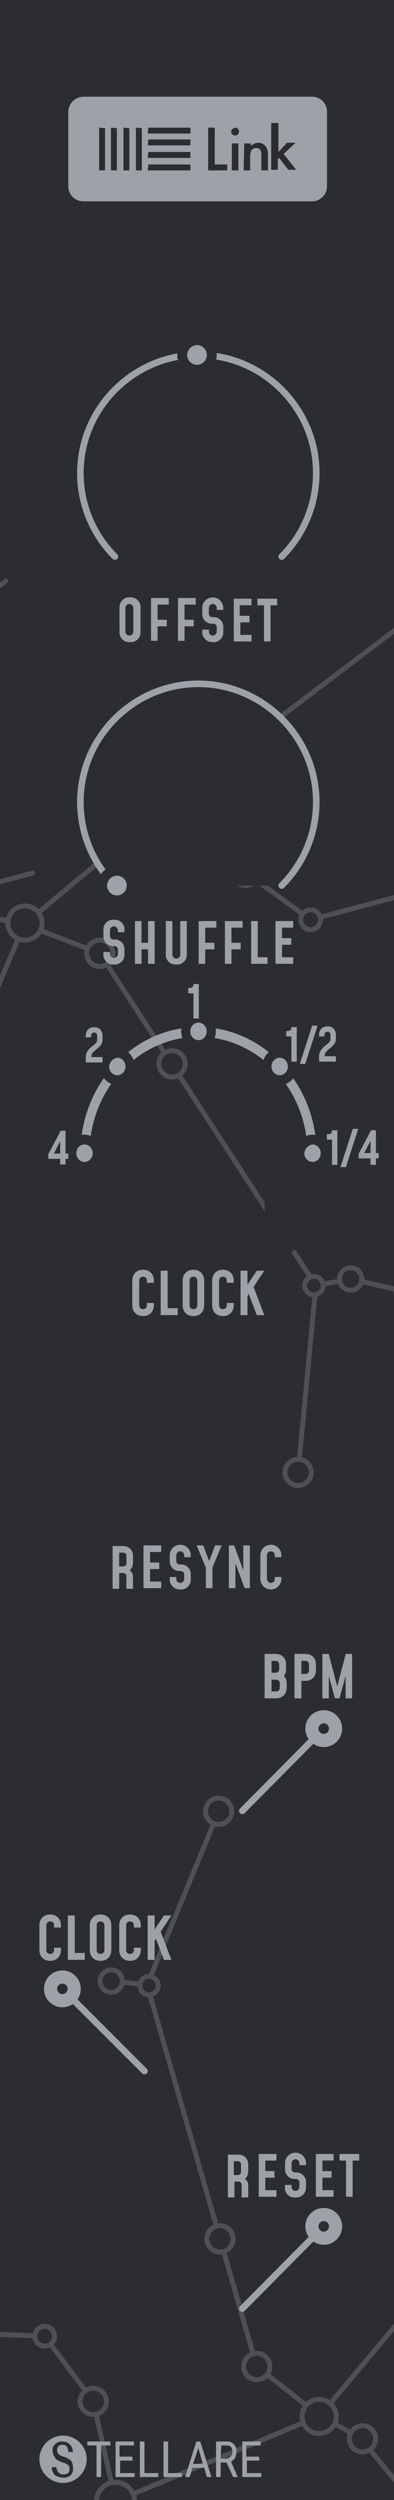 <?xml version="1.0" encoding="UTF-8" standalone="no"?>
<!DOCTYPE svg PUBLIC "-//W3C//DTD SVG 1.1//EN" "http://www.w3.org/Graphics/SVG/1.1/DTD/svg11.dtd">
<svg width="60px" height="380px" version="1.1" xmlns="http://www.w3.org/2000/svg" xmlns:xlink="http://www.w3.org/1999/xlink" xml:space="preserve" xmlns:serif="http://www.serif.com/" style="fill-rule:evenodd;clip-rule:evenodd;stroke-linecap:round;stroke-miterlimit:10;">
    <rect id="path33453" x="0" y="0" width="60" height="380" style="fill:rgb(44,45,48);"/>
    <g id="FUN">
        <g>
            <g>
                <path d="M45.4,223.8l2.7,-28.4" style="fill:none;stroke:rgb(79,80,86);stroke-width:0.75px;"/>
                <path d="M63,196.6l-9.6,-2.2" style="fill:none;stroke:rgb(79,80,86);stroke-width:0.75px;"/>
                <path d="M48.1,195.4l5.3,-1" style="fill:none;stroke:rgb(79,80,86);stroke-width:0.75px;"/>
                <path d="M15.2,144.9l32.9,50.5" style="fill:none;stroke:rgb(79,80,86);stroke-width:0.75px;"/>
                <path d="M3.7,140.5l11.5,4.4" style="fill:none;stroke:rgb(79,80,86);stroke-width:0.75px;"/>
                <path d="M-7.8,167.7l11.5,-27.2" style="fill:none;stroke:rgb(79,80,86);stroke-width:0.75px;"/>
                <path d="M29.6,118.9l-25.9,21.6" style="fill:none;stroke:rgb(79,80,86);stroke-width:0.75px;"/>
                <path d="M37.4,132.6l-7.8,-13.7" style="fill:none;stroke:rgb(79,80,86);stroke-width:0.75px;"/>
                <path d="M47.3,139.8l-9.9,-7.2" style="fill:none;stroke:rgb(79,80,86);stroke-width:0.75px;"/>
                <path d="M74.1,132.7l-26.8,7.1" style="fill:none;stroke:rgb(79,80,86);stroke-width:0.75px;"/>
                <path d="M70,88.3l-40.4,30.6" style="fill:none;stroke:rgb(79,80,86);stroke-width:0.75px;"/>
                <path d="M-3.1,139.1l6.8,1.4" style="fill:none;stroke:rgb(79,80,86);stroke-width:0.75px;"/>
            </g>
            <g>
                <circle cx="47.3" cy="139.8" r="1.5" style="fill:rgb(44,45,48);stroke:rgb(79,80,86);stroke-width:0.75px;"/>
                <circle cx="37.4" cy="132.6" r="2" style="fill:rgb(44,45,48);stroke:rgb(79,80,86);stroke-width:0.75px;"/>
                <circle cx="29.6" cy="118.9" r="2.9" style="fill:rgb(44,45,48);stroke:rgb(79,80,86);stroke-width:0.75px;"/>
                <circle cx="15.2" cy="144.9" r="2" style="fill:rgb(44,45,48);stroke:rgb(79,80,86);stroke-width:0.75px;"/>
                <circle cx="3.8" cy="140.3" r="2.6" style="fill:rgb(44,45,48);stroke:rgb(79,80,86);stroke-width:0.75px;"/>
                <circle cx="26.2" cy="161.7" r="2" style="fill:rgb(44,45,48);stroke:rgb(79,80,86);stroke-width:0.75px;"/>
                <circle cx="47.8" cy="195.4" r="1.4" style="fill:rgb(44,45,48);stroke:rgb(79,80,86);stroke-width:0.75px;"/>
                <circle cx="53.4" cy="194.4" r="1.7" style="fill:rgb(44,45,48);stroke:rgb(79,80,86);stroke-width:0.75px;"/>
                <circle cx="62.3" cy="196.6" r="2" style="fill:rgb(44,45,48);stroke:rgb(79,80,86);stroke-width:0.75px;"/>
                <circle cx="45.4" cy="223.8" r="2" style="fill:rgb(44,45,48);stroke:rgb(79,80,86);stroke-width:0.75px;"/>
            </g>
        </g>
        <g>
            <g>
                <path d="M33.3,275.3l-10.9,26.4" style="fill:none;stroke:rgb(79,80,86);stroke-width:0.75px;"/>
                <path d="M22.4,301.7l-5.4,-0.6" style="fill:none;stroke:rgb(79,80,86);stroke-width:0.75px;"/>
                <path d="M39.1,359.7l-16.7,-58" style="fill:none;stroke:rgb(79,80,86);stroke-width:0.75px;"/>
                <path d="M48.7,367.2l-9.6,-7.5" style="fill:none;stroke:rgb(79,80,86);stroke-width:0.75px;"/>
                <path d="M67.7,344.6l-19,22.6" style="fill:none;stroke:rgb(79,80,86);stroke-width:0.75px;"/>
                <path d="M17.6,380.2l31.1,-13" style="fill:none;stroke:rgb(79,80,86);stroke-width:0.75px;"/>
                <path d="M14.2,365l3.4,15.2" style="fill:none;stroke:rgb(79,80,86);stroke-width:0.75px;"/>
                <path d="M6.8,355.1l7.4,9.9" style="fill:none;stroke:rgb(79,80,86);stroke-width:0.75px;"/>
                <path d="M-20.8,354l27.6,1.1" style="fill:none;stroke:rgb(79,80,86);stroke-width:0.75px;"/>
                <path d="M-29.9,397.7l47.5,-17.5" style="fill:none;stroke:rgb(79,80,86);stroke-width:0.75px;"/>
                <path d="M54.8,370.5l-6.1,-3.3" style="fill:none;stroke:rgb(79,80,86);stroke-width:0.75px;"/>
                <path d="M68.1,386.6l-13.3,-16.1" style="fill:none;stroke:rgb(79,80,86);stroke-width:0.75px;"/>
            </g>
            <g>
                <circle cx="6.8" cy="355.1" r="1.5" style="fill:rgb(44,45,48);stroke:rgb(79,80,86);stroke-width:0.75px;"/>
                <circle cx="14.2" cy="365" r="2" style="fill:rgb(44,45,48);stroke:rgb(79,80,86);stroke-width:0.75px;"/>
                <circle cx="17.6" cy="380.2" r="2.9" style="fill:rgb(44,45,48);stroke:rgb(79,80,86);stroke-width:0.75px;"/>
                <circle cx="39.1" cy="359.7" r="2" style="fill:rgb(44,45,48);stroke:rgb(79,80,86);stroke-width:0.75px;"/>
                <circle cx="48.6" cy="367.3" r="2.6" style="fill:rgb(44,45,48);stroke:rgb(79,80,86);stroke-width:0.75px;"/>
                <circle cx="55.2" cy="370.7" r="2" style="fill:rgb(44,45,48);stroke:rgb(79,80,86);stroke-width:0.75px;"/>
                <circle cx="33.5" cy="340.3" r="2" style="fill:rgb(44,45,48);stroke:rgb(79,80,86);stroke-width:0.75px;"/>
                <circle cx="22.7" cy="301.8" r="1.4" style="fill:rgb(44,45,48);stroke:rgb(79,80,86);stroke-width:0.75px;"/>
                <g transform="matrix(1,-0.01,0.01,1,-3.07,0.189)">
                    <circle cx="16.999" cy="301.101" r="1.7" style="fill:rgb(44,45,48);stroke:rgb(79,80,86);stroke-width:0.75px;"/>
                </g>
                <circle cx="33.3" cy="275.3" r="2" style="fill:rgb(44,45,48);stroke:rgb(79,80,86);stroke-width:0.75px;"/>
            </g>
        </g>
    </g>
    <g id="PRINT">
        <g>
            <path d="M36.9,350.9l12.3,-12.4" style="fill:none;stroke:rgb(158,161,168);stroke-width:1px;"/>
            <g>
                <circle cx="49.3" cy="338.4" r="2.3" style="fill:rgb(158,161,168);stroke:rgb(158,161,168);stroke-width:1px;"/>
                <circle cx="49.3" cy="338.4" r="0.8" style="fill:rgb(44,45,48);"/>
            </g>
        </g>
        <g transform="matrix(1,0,0,1,0,-75.654)">
            <path d="M36.9,350.9l12.3,-12.4" style="fill:none;stroke:rgb(158,161,168);stroke-width:1px;"/>
            <g>
                <circle cx="49.3" cy="338.4" r="2.3" style="fill:rgb(158,161,168);stroke:rgb(158,161,168);stroke-width:1px;"/>
                <circle cx="49.3" cy="338.4" r="0.8" style="fill:rgb(44,45,48);"/>
            </g>
        </g>
        <g>
            <path d="M22,314.8l-12.4,-12.4" style="fill:none;stroke:rgb(158,161,168);stroke-width:1px;"/>
            <g>
                <circle cx="9.5" cy="302.3" r="2.3" style="fill:rgb(158,161,168);stroke:rgb(158,161,168);stroke-width:1px;"/>
                <circle cx="9.5" cy="302.3" r="0.8" style="fill:rgb(44,45,48);"/>
            </g>
        </g>
        <g>
            <path d="M9.6,370.2c-1.975,0 -3.6,1.625 -3.6,3.6c0,1.975 1.625,3.6 3.6,3.6c1.975,0 3.6,-1.625 3.6,-3.6l0,-0.015c0,-1.967 -1.618,-3.585 -3.585,-3.585l-0.015,0Zm1.2,6c-0.328,0.293 -0.762,0.438 -1.2,0.4c-0.309,-0.019 -0.612,-0.086 -0.9,-0.2c-0.287,-0.087 -0.513,-0.313 -0.6,-0.6c-0.17,-0.23 -0.242,-0.517 -0.2,-0.8l0.7,0c-0.008,0.295 0.1,0.583 0.3,0.8c0.207,0.216 0.502,0.327 0.8,0.3c0.247,-0.006 0.488,-0.075 0.7,-0.2c0.111,-0.182 0.179,-0.388 0.2,-0.6c0.013,-0.218 -0.058,-0.433 -0.2,-0.6c-0.231,-0.195 -0.506,-0.332 -0.8,-0.4c-0.316,-0.095 -0.618,-0.229 -0.9,-0.4c-0.185,-0.118 -0.325,-0.294 -0.4,-0.5c-0.175,-0.27 -0.278,-0.579 -0.3,-0.9c-0.039,-0.378 0.111,-0.753 0.4,-1c0.297,-0.276 0.695,-0.421 1.1,-0.4c0.278,0.007 0.551,0.075 0.8,0.2c0.248,0.146 0.454,0.352 0.6,0.6c0.125,0.249 0.193,0.522 0.2,0.8l-0.7,0c-0.007,-0.278 -0.075,-0.551 -0.2,-0.8c-0.165,-0.215 -0.431,-0.329 -0.7,-0.3c-0.218,-0.013 -0.433,0.058 -0.6,0.2c-0.266,0.355 -0.266,0.845 0,1.2c0.22,0.211 0.499,0.351 0.8,0.4c0.399,0.134 0.771,0.337 1.1,0.6c0.203,0.293 0.308,0.643 0.3,1c0.084,0.424 -0.026,0.865 -0.3,1.2Z" style="fill:rgb(158,161,168);fill-rule:nonzero;"/>
            <path d="M16.8,371.7l-1.4,0l0,4.8l-0.7,0l0,-4.8l-1.4,0l0,-0.6l3.5,0l0,0.6Z" style="fill:rgb(158,161,168);fill-rule:nonzero;"/>
            <path d="M20.2,374l-1.9,0l0,1.9l2.2,0l0,0.6l-2.9,0l0,-5.4l2.8,0l0,0.6l-2.2,0l0,1.7l1.9,0c0.1,0 0.1,0.6 0.1,0.6Z" style="fill:rgb(158,161,168);fill-rule:nonzero;"/>
            <path d="M22,375.9l2.1,0l0,0.6l-2.8,0l0,-5.4l0.7,0l0,4.8Z" style="fill:rgb(158,161,168);fill-rule:nonzero;"/>
            <path d="M25.6,375.9l2.1,0l0,0.6l-2.8,0l0,-5.4l0.7,0l0,4.8Z" style="fill:rgb(158,161,168);fill-rule:nonzero;"/>
            <path d="M31.1,375.1l-1.8,0l-0.4,1.4l-0.7,0l1.7,-5.4l0.6,0l1.7,5.4l-0.7,0l-0.4,-1.4Zm-1.7,-0.6l1.5,0l-0.7,-2.4l-0.8,2.4Z" style="fill:rgb(158,161,168);fill-rule:nonzero;"/>
            <path d="M34.5,374.3l-0.9,0l0,2.2l-0.7,0l0,-5.4l1.5,0c0.066,-0.009 0.133,-0.014 0.2,-0.014c0.776,0 1.414,0.638 1.414,1.414c0,0.067 -0.005,0.134 -0.014,0.2c-0.019,0.309 -0.086,0.612 -0.2,0.9c-0.1,0.2 -0.4,0.4 -0.6,0.6l1,2.3l-0.7,0l-1,-2.2Zm-0.9,-0.6l0.8,0c0.543,-0.013 0.987,-0.457 1,-1c0,-0.7 -0.3,-1 -0.9,-1l-0.8,0l-0.1,2Z" style="fill:rgb(158,161,168);fill-rule:nonzero;"/>
            <path d="M39.5,374l-1.9,0l0,1.9l2.2,0l0,0.6l-2.9,0l0,-5.4l2.8,0l0,0.6l-2.2,0l0,1.7l1.9,0c0.1,0 0.1,0.6 0.1,0.6Z" style="fill:rgb(158,161,168);fill-rule:nonzero;"/>
        </g>
        <g>
            <path d="M12.7,14.7l34.837,0c1.242,0 2.263,1.021 2.263,2.263l0,11.374c0,1.242 -1.021,2.263 -2.263,2.263l-0.037,0l-34.8,0l-0.037,0c-1.242,0 -2.263,-1.021 -2.263,-2.263l0,-0.037l0,-11.3c0.014,-1.256 1.044,-2.286 2.3,-2.3Z" style="fill:rgb(158,161,168);fill-rule:nonzero;"/>
            <g>
                <path d="M32.7,19.4l0,5.6l1.9,0l0,0.9l-2.9,0l0,-6.5l1,0Z" style="fill:rgb(44,45,48);fill-rule:nonzero;"/>
                <path d="M35.8,19.4c0.329,0 0.6,0.271 0.6,0.6c0,0.329 -0.271,0.6 -0.6,0.6c-0.329,0 -0.6,-0.271 -0.6,-0.6c0,-0.3 0.3,-0.5 0.6,-0.6Zm0.5,2.4l0,4.1l-1,0l0,-4.1l1,0Z" style="fill:rgb(44,45,48);fill-rule:nonzero;"/>
                <path d="M37.2,21.8l1,0l0,0.4c0.287,-0.303 0.682,-0.483 1.1,-0.5c0.475,-0.012 0.925,0.213 1.2,0.6c0.204,0.33 0.308,0.712 0.3,1.1l0,2.5l-1,0l0,-2.3c0,-1 -0.4,-1.1 -0.8,-1.1c-0.4,0 -0.9,0.1 -0.9,1.4l0,2l-1,0l0.1,-4.1Z" style="fill:rgb(44,45,48);fill-rule:nonzero;"/>
                <path d="M42.4,18.7l0,4.4l1.3,-1.4l1.3,0l-1.8,1.7l1.9,2.4l-1.2,0l-1.4,-1.8l-0.2,0.2l0,1.6l-1,0l0,-7.1l1.1,0Z" style="fill:rgb(44,45,48);fill-rule:nonzero;"/>
                <path d="M22.6,19.4l-0.1,0.8c0,0.1 0,0.1 0.1,0.1l6.3,0c0.1,0 0.1,0 0.1,-0.1l0,-0.7c0,-0.1 0,-0.1 -0.1,-0.1l-6.3,0Zm0,1.8c-0.1,0 -0.1,0.1 0,0l-0.1,0.8c0,0.1 0,0.1 0.1,0.1l6.3,0c0.1,0 0.1,0 0.1,-0.1l0,-0.7c0,-0.1 0,-0.1 -0.1,-0.1l-6.3,0Zm0,1.9c-0.1,0 -0.1,0.1 0,0l-0.1,0.8c0,0.1 0,0.1 0.1,0.1l6.3,0c0.1,0 0.1,0 0.1,-0.1l0,-0.7c0,-0.1 0,-0.1 -0.1,-0.1l-6.3,0Zm0,1.9l-0.1,0.8c0,0.1 0,0.1 0.1,0.1l6.3,0c0.1,0 0.1,0 0.1,-0.1l0,-0.7c0,-0.1 0,-0.1 -0.1,-0.1l-6.3,0Zm-1,-5.5c0,-0.1 -0.1,-0.1 0,0l-0.8,-0.1c-0.1,0 -0.1,0 -0.1,0.1l0,6.3c0,0.1 0,0.1 0.1,0.1l0.7,0c0.1,0 0.1,0 0.1,-0.1l0,-6.3Zm-1.9,0l-0.8,-0.1c-0.1,0 -0.1,0 -0.1,0.1l0,6.3c0,0.1 0,0.1 0.1,0.1l0.7,0c0.1,0 0.1,0 0.1,-0.1l0,-6.3Zm-1.9,0l-0.8,-0.1c-0.1,0 -0.1,0 -0.1,0.1l0,6.3c0,0.1 0,0.1 0.1,0.1l0.7,0c0.1,0 0.1,0 0.1,-0.1l0,-6.3Zm-1.8,0c0,-0.1 -0.1,-0.1 0,0l-0.8,-0.1c-0.1,0 -0.1,0 -0.1,0.1l0,6.3c0,0.1 0,0.1 0.1,0.1l0.7,0c0.1,0 0.1,0 0.1,-0.1l0,-6.3Z" style="fill:rgb(44,45,48);fill-rule:nonzero;"/>
            </g>
        </g>
        <g transform="matrix(1,0,0,1,0,-63)">
            <path d="M17.5,147.6c-3.367,-3.367 -5.261,-7.938 -5.261,-12.7c0,-9.853 8.108,-17.961 17.961,-17.961c9.853,0 17.961,8.108 17.961,17.961c0,4.762 -1.894,9.333 -5.261,12.7" style="fill:rgb(44,45,48);fill-rule:nonzero;stroke:rgb(158,161,168);stroke-width:1px;"/>
            <g>
                <circle cx="30" cy="116.95" r="2.3" style="fill:rgb(158,161,168);"/>
                <path d="M30,115.45c0.823,0 1.5,0.677 1.5,1.5c0,0.823 -0.677,1.5 -1.5,1.5c-0.823,0 -1.5,-0.677 -1.5,-1.5c0.02,-0.815 0.685,-1.48 1.5,-1.5m0,-1.5c-1.646,0 -3,1.354 -3,3c0,1.646 1.354,3 3,3c1.646,0 3,-1.354 3,-3l0,-0.054c0,-1.616 -1.33,-2.946 -2.946,-2.946l-0.054,0Z" style="fill:rgb(44,45,48);fill-rule:nonzero;"/>
            </g>
            <circle cx="30.2" cy="134.9" r="18" style="fill:none;"/>
        </g>
        <g transform="matrix(1,0,0,1,0,-61)">
            <path d="M17.5,195.6c-3.367,-3.367 -5.261,-7.938 -5.261,-12.7c0,-9.853 8.108,-17.961 17.961,-17.961c9.853,0 17.961,8.108 17.961,17.961c0,4.762 -1.894,9.333 -5.261,12.7" style="fill:rgb(44,45,48);fill-rule:nonzero;stroke:rgb(158,161,168);stroke-width:1px;"/>
            <g>
                <circle cx="17.8" cy="195.6" r="2.3" style="fill:rgb(158,161,168);"/>
                <path d="M17.8,194.1c0.823,0 1.5,0.677 1.5,1.5c0,0.823 -0.677,1.5 -1.5,1.5c-0.823,0 -1.5,-0.677 -1.5,-1.5c0.02,-0.815 0.685,-1.48 1.5,-1.5m0,-1.5c-1.646,0 -3,1.354 -3,3c0,1.646 1.354,3 3,3c1.646,0 3,-1.354 3,-3l0,-0.054c0,-1.616 -1.33,-2.946 -2.946,-2.946l-0.054,0Z" style="fill:rgb(44,45,48);fill-rule:nonzero;"/>
            </g>
            <circle cx="30.2" cy="182.9" r="18" style="fill:none;"/>
        </g>
        <g transform="matrix(1,0,0,1,0.25,-61)">
            <path d="M15.5,206l0,-0.3l1,0l0,0.3c0,0.329 0.271,0.6 0.6,0.6c0.329,0 0.6,-0.271 0.6,-0.6l0,-0.6c0.004,-0.025 0.005,-0.05 0.005,-0.075c0,-0.291 -0.239,-0.53 -0.53,-0.53c-0.025,0 -0.05,0.001 -0.075,0.005c-0.045,0.004 -0.089,0.006 -0.134,0.006c-0.808,0 -1.472,-0.664 -1.472,-1.472c0,-0.045 0.002,-0.089 0.006,-0.134l0,-0.8c-0.004,-0.045 -0.006,-0.089 -0.006,-0.134c0,-0.808 0.664,-1.472 1.472,-1.472c0.045,0 0.089,0.002 0.134,0.006c0.045,-0.004 0.089,-0.006 0.134,-0.006c0.808,0 1.472,0.664 1.472,1.472c0,0.045 -0.002,0.089 -0.006,0.134l0,0.3l-1,0l0,-0.3c0,-0.329 -0.271,-0.6 -0.6,-0.6c-0.329,0 -0.6,0.271 -0.6,0.6l0,0.8c-0.004,0.025 -0.005,0.05 -0.005,0.075c0,0.291 0.239,0.53 0.53,0.53c0.025,0 0.05,-0.001 0.075,-0.005c0.045,-0.004 0.089,-0.006 0.134,-0.006c0.808,0 1.472,0.664 1.472,1.472c0,0.045 -0.002,0.089 -0.006,0.134l0,0.6c0.004,0.045 0.006,0.089 0.006,0.134c0,0.808 -0.664,1.472 -1.472,1.472c-0.045,0 -0.089,-0.002 -0.134,-0.006c-0.045,0.004 -0.091,0.006 -0.136,0.006c-0.807,0 -1.47,-0.663 -1.47,-1.47c0,-0.045 0.002,-0.091 0.006,-0.136Z" style="fill:rgb(158,161,168);fill-rule:nonzero;"/>
            <path d="M20.3,201l1,0l0,3.3l1,0l0,-3.3l1,0l0,6.5l-1,0l0,-2.2l-1,0l0,2.2l-1,0l0,-6.5Z" style="fill:rgb(158,161,168);fill-rule:nonzero;"/>
            <path d="M28.2,206c0.004,0.045 0.006,0.089 0.006,0.134c0,0.808 -0.664,1.472 -1.472,1.472c-0.045,0 -0.089,-0.002 -0.134,-0.006c-0.045,0.004 -0.089,0.006 -0.134,0.006c-0.808,0 -1.472,-0.664 -1.472,-1.472c0,-0.045 0.002,-0.089 0.006,-0.134l0,-5l1,0l0,5.1c0,0.329 0.271,0.6 0.6,0.6c0.329,0 0.6,-0.271 0.6,-0.6l0,-5.1l1,0l0,5Z" style="fill:rgb(158,161,168);fill-rule:nonzero;"/>
            <path d="M30,201l2.7,0l0,1l-1.7,0l0,2.3l1.4,0l0,1l-1.4,0l0,2.2l-1,0l0,-6.5Z" style="fill:rgb(158,161,168);fill-rule:nonzero;"/>
            <path d="M34,201l2.7,0l0,1l-1.7,0l0,2.3l1.4,0l0,1l-1.4,0l0,2.2l-1,0l0,-6.5Z" style="fill:rgb(158,161,168);fill-rule:nonzero;"/>
            <path d="M39,206.5l1.5,0l0,1l-2.5,0l0,-6.5l1,0l0,5.5Z" style="fill:rgb(158,161,168);fill-rule:nonzero;"/>
            <path d="M44.4,202l-1.7,0l0,1.6l1.4,0l0,1l-1.4,0l0,1.9l1.7,0l0,1l-2.7,0l0,-6.5l2.7,0l0,1Z" style="fill:rgb(158,161,168);fill-rule:nonzero;"/>
        </g>
        <g transform="matrix(1,0,0,1,-0.15,-10.206)">
            <path d="M19.9,248.9c0.312,0.192 0.502,0.534 0.5,0.9l0,1.9l-1,0l0,-1.9c0.001,-0.009 0.001,-0.019 0.001,-0.028c0,-0.26 -0.213,-0.473 -0.473,-0.473c-0.009,0 -0.019,0 -0.028,0.001l-0.6,0l0,2.4l-1,0l0,-6.5l1.6,0c0.021,-0.001 0.041,-0.001 0.062,-0.001c0.793,0 1.446,0.653 1.446,1.446c0,0.052 -0.002,0.103 -0.008,0.155l0,1c-0.017,0.418 -0.197,0.813 -0.5,1.1Zm-0.5,-2.2c0.001,-0.009 0.001,-0.019 0.001,-0.028c0,-0.26 -0.213,-0.473 -0.473,-0.473c-0.009,0 -0.019,0 -0.028,0.001l-0.6,0l0,2.1l0.6,0c0.009,0.001 0.019,0.001 0.028,0.001c0.26,0 0.473,-0.213 0.473,-0.473c0,-0.009 0,-0.019 -0.001,-0.028l0,-1.1Z" style="fill:rgb(158,161,168);fill-rule:nonzero;"/>
            <path d="M24.7,246.1l-1.7,0l0,1.6l1.4,0l0,1l-1.4,0l0,1.9l1.7,0l0,1l-2.7,0l0,-6.5l2.7,0l0,1Z" style="fill:rgb(158,161,168);fill-rule:nonzero;"/>
            <path d="M26,250.2l0,-0.3l1,0l0,0.3c0,0.329 0.271,0.6 0.6,0.6c0.329,0 0.6,-0.271 0.6,-0.6l0,-0.6c0.004,-0.025 0.005,-0.05 0.005,-0.075c0,-0.291 -0.239,-0.53 -0.53,-0.53c-0.025,0 -0.05,0.001 -0.075,0.005c-0.045,0.004 -0.089,0.006 -0.134,0.006c-0.808,0 -1.472,-0.664 -1.472,-1.472c0,-0.045 0.002,-0.089 0.006,-0.134l0,-0.8c0,-0.878 0.722,-1.6 1.6,-1.6c0.878,0 1.6,0.722 1.6,1.6l0,0.3l-1,0l0,-0.3c0,-0.329 -0.271,-0.6 -0.6,-0.6c-0.329,0 -0.6,0.271 -0.6,0.6l0,0.8c-0.004,0.025 -0.005,0.05 -0.005,0.075c0,0.291 0.239,0.53 0.53,0.53c0.025,0 0.05,-0.001 0.075,-0.005c0.045,-0.004 0.089,-0.006 0.134,-0.006c0.808,0 1.472,0.664 1.472,1.472c0,0.045 -0.002,0.089 -0.006,0.134l0,0.6c0.004,0.045 0.006,0.089 0.006,0.134c0,0.808 -0.664,1.472 -1.472,1.472c-0.045,0 -0.089,-0.002 -0.134,-0.006c-0.027,0.001 -0.054,0.002 -0.08,0.002c-0.835,0 -1.522,-0.687 -1.522,-1.522c0,-0.026 0.001,-0.053 0.002,-0.08Z" style="fill:rgb(158,161,168);fill-rule:nonzero;"/>
            <path d="M33.9,245.1l-1.4,3.4l0,3.1l-1,0l0,-3.1l-1.4,-3.4l1,0l0.9,2.4l0.9,-2.4l1,0Z" style="fill:rgb(158,161,168);fill-rule:nonzero;"/>
            <path d="M38.2,245.1l0,6.5l-0.8,0l-1.4,-3.8l0,3.8l-1,0l0,-6.5l0.8,0l1.4,3.8l0,-3.8l1,0Z" style="fill:rgb(158,161,168);fill-rule:nonzero;"/>
            <path d="M43,250.2c0,0.878 -0.722,1.6 -1.6,1.6c-0.878,0 -1.6,-0.722 -1.6,-1.6l0,-3.6c0,-0.878 0.722,-1.6 1.6,-1.6c0.878,0 1.6,0.722 1.6,1.6l0,0.3l-1,0l0,-0.3c0,-0.329 -0.271,-0.6 -0.6,-0.6c-0.329,0 -0.6,0.271 -0.6,0.6l0,3.6c0,0.329 0.271,0.6 0.6,0.6c0.329,0 0.6,-0.271 0.6,-0.6l0,-0.3l1,0l0,0.3Z" style="fill:rgb(158,161,168);fill-rule:nonzero;"/>
        </g>
        <g transform="matrix(1,0,0,1,0,-63)">
            <path d="M18.2,159l0,-3.6c-0.004,-0.045 -0.006,-0.089 -0.006,-0.134c0,-0.808 0.664,-1.472 1.472,-1.472c0.045,0 0.089,0.002 0.134,0.006c0.045,-0.004 0.089,-0.006 0.134,-0.006c0.808,0 1.472,0.664 1.472,1.472c0,0.045 -0.002,0.089 -0.006,0.134l0,3.6c0.004,0.045 0.006,0.089 0.006,0.134c0,0.808 -0.664,1.472 -1.472,1.472c-0.045,0 -0.089,-0.002 -0.134,-0.006c-0.045,0.004 -0.089,0.006 -0.134,0.006c-0.808,0 -1.472,-0.664 -1.472,-1.472c0,-0.045 0.002,-0.089 0.006,-0.134Zm2.1,0l0,-3.6c0,-0.329 -0.271,-0.6 -0.6,-0.6c-0.329,0 -0.6,0.271 -0.6,0.6l0,3.6c0,0.329 0.271,0.6 0.6,0.6c0.329,0 0.6,-0.271 0.6,-0.6Z" style="fill:rgb(158,161,168);fill-rule:nonzero;"/>
            <path d="M23,153.9l2.7,0l0,1l-1.7,0l0,2.3l1.4,0l0,1l-1.4,0l0,2.2l-1,0l0,-6.5Z" style="fill:rgb(158,161,168);fill-rule:nonzero;"/>
            <path d="M27.1,153.9l2.7,0l0,1l-1.7,0l0,2.3l1.4,0l0,1l-1.4,0l0,2.2l-1,0l0,-6.5Z" style="fill:rgb(158,161,168);fill-rule:nonzero;"/>
            <path d="M30.8,159l0,-0.3l1,0l0,0.3c0,0.329 0.271,0.6 0.6,0.6c0.329,0 0.6,-0.271 0.6,-0.6l0,-0.6c0.004,-0.025 0.005,-0.05 0.005,-0.075c0,-0.291 -0.239,-0.53 -0.53,-0.53c-0.025,0 -0.05,0.001 -0.075,0.005c-0.045,0.004 -0.089,0.006 -0.134,0.006c-0.808,0 -1.472,-0.664 -1.472,-1.472c0,-0.045 0.002,-0.089 0.006,-0.134l0,-0.8c0,-0.878 0.722,-1.6 1.6,-1.6c0.878,0 1.6,0.722 1.6,1.6l0,0.3l-1,0l0,-0.3c0,-0.329 -0.271,-0.6 -0.6,-0.6c-0.329,0 -0.6,0.271 -0.6,0.6l0,0.8c-0.004,0.025 -0.005,0.05 -0.005,0.075c0,0.291 0.239,0.53 0.53,0.53c0.025,0 0.05,-0.001 0.075,-0.005c0.045,-0.004 0.089,-0.006 0.134,-0.006c0.808,0 1.472,0.664 1.472,1.472c0,0.045 -0.002,0.089 -0.006,0.134l0,0.6c0.004,0.045 0.006,0.089 0.006,0.134c0,0.808 -0.664,1.472 -1.472,1.472c-0.045,0 -0.089,-0.002 -0.134,-0.006c-0.027,0.001 -0.054,0.002 -0.08,0.002c-0.835,0 -1.522,-0.687 -1.522,-1.522c0,-0.026 0.001,-0.053 0.002,-0.08Z" style="fill:rgb(158,161,168);fill-rule:nonzero;"/>
            <path d="M38.2,155l-1.7,0l0,1.6l1.5,0l0,1l-1.4,0l0,1.9l1.7,0l0,1l-2.7,0l0,-6.5l2.7,0l0,1l-0.1,0Z" style="fill:rgb(158,161,168);fill-rule:nonzero;"/>
            <path d="M40.2,155l-1,0l0,-1l3,0l0,1l-1,0l0,5.5l-1,0l0,-5.5Z" style="fill:rgb(158,161,168);fill-rule:nonzero;"/>
        </g>
        <g>
            <path d="M37.3,331.2c0.312,0.192 0.502,0.534 0.5,0.9l0,1.9l-1,0l0,-1.9c0.001,-0.009 0.001,-0.019 0.001,-0.028c0,-0.26 -0.213,-0.473 -0.473,-0.473c-0.009,0 -0.019,0 -0.028,0.001l-0.6,0l0,2.4l-1,0l0,-6.5l1.6,0c0.021,-0.001 0.041,-0.001 0.062,-0.001c0.793,0 1.446,0.653 1.446,1.446c0,0.052 -0.002,0.103 -0.008,0.155l0,1c-0.017,0.418 -0.197,0.813 -0.5,1.1Zm-0.6,-2.2c0.001,-0.009 0.001,-0.019 0.001,-0.028c0,-0.26 -0.213,-0.473 -0.473,-0.473c-0.009,0 -0.019,0 -0.028,0.001l-0.6,0l0,2.1l0.6,0c0.009,0.001 0.019,0.001 0.028,0.001c0.26,0 0.473,-0.213 0.473,-0.473c0,-0.009 0,-0.019 -0.001,-0.028l0,-1.1Z" style="fill:rgb(158,161,168);fill-rule:nonzero;"/>
            <path d="M42.1,328.4l-1.7,0l0,1.6l1.4,0l0,1l-1.4,0l0,1.9l1.7,0l0,1l-2.7,0l0,-6.5l2.7,0l0,1Z" style="fill:rgb(158,161,168);fill-rule:nonzero;"/>
            <path d="M43.4,332.4l0,-0.3l1,0l0,0.3c0,0.329 0.271,0.6 0.6,0.6c0.329,0 0.6,-0.271 0.6,-0.6l0,-0.6c0.004,-0.025 0.005,-0.05 0.005,-0.075c0,-0.291 -0.239,-0.53 -0.53,-0.53c-0.025,0 -0.05,0.001 -0.075,0.005c-0.045,0.004 -0.089,0.006 -0.134,0.006c-0.808,0 -1.472,-0.664 -1.472,-1.472c0,-0.045 0.002,-0.089 0.006,-0.134l0,-0.8c0,-0.878 0.722,-1.6 1.6,-1.6c0.878,0 1.6,0.722 1.6,1.6l0,0.3l-1,0l0,-0.3c0,-0.329 -0.271,-0.6 -0.6,-0.6c-0.329,0 -0.6,0.271 -0.6,0.6l0,0.8c-0.004,0.025 -0.005,0.05 -0.005,0.075c0,0.291 0.239,0.53 0.53,0.53c0.025,0 0.05,-0.001 0.075,-0.005c0.045,-0.004 0.089,-0.006 0.134,-0.006c0.808,0 1.472,0.664 1.472,1.472c0,0.045 -0.002,0.089 -0.006,0.134l0,0.6c0.004,0.045 0.006,0.089 0.006,0.134c0,0.808 -0.664,1.472 -1.472,1.472c-0.045,0 -0.089,-0.002 -0.134,-0.006c-0.061,0.008 -0.123,0.012 -0.185,0.012c-0.783,0 -1.427,-0.644 -1.427,-1.427c0,-0.062 0.004,-0.124 0.012,-0.185Z" style="fill:rgb(158,161,168);fill-rule:nonzero;"/>
            <path d="M50.8,328.4l-1.7,0l0,1.6l1.4,0l0,1l-1.4,0l0,1.9l1.7,0l0,1l-2.7,0l0,-6.5l2.7,0l0,1Z" style="fill:rgb(158,161,168);fill-rule:nonzero;"/>
            <path d="M52.7,328.4l-1,0l0,-1l3,0l0,1l-1,0l0,5.5l-1,0l0,-5.5Z" style="fill:rgb(158,161,168);fill-rule:nonzero;"/>
        </g>
        <g transform="matrix(1,0,0,1,-0.071,33.183)">
            <g transform="matrix(9,0,0,9,5.468,264.711)">
                <path d="M0.432,-0.169c0,0.055 -0.017,0.1 -0.05,0.134c-0.033,0.034 -0.078,0.051 -0.133,0.051c-0.055,0 -0.1,-0.017 -0.133,-0.051c-0.032,-0.033 -0.049,-0.078 -0.049,-0.134l0,-0.412c0,-0.056 0.017,-0.101 0.05,-0.134c0.033,-0.034 0.077,-0.051 0.132,-0.051c0.055,0 0.1,0.017 0.133,0.051c0.033,0.034 0.05,0.079 0.05,0.134l0,0.035l-0.117,0l0,-0.035c0,-0.021 -0.006,-0.037 -0.018,-0.049c-0.011,-0.013 -0.027,-0.019 -0.048,-0.019c-0.02,0 -0.036,0.006 -0.047,0.019c-0.012,0.012 -0.018,0.028 -0.018,0.049l0,0.412c0,0.021 0.006,0.037 0.018,0.05c0.011,0.012 0.027,0.018 0.047,0.018c0.021,0 0.037,-0.006 0.048,-0.018c0.012,-0.013 0.018,-0.029 0.018,-0.05l0,-0.036l0.117,0l0,0.036Z" style="fill:rgb(158,161,168);fill-rule:nonzero;"/>
            </g>
            <g transform="matrix(9,0,0,9,9.698,264.711)">
                <path d="M0.195,-0.117l0.17,0l0,0.117l-0.287,0l0,-0.75l0.117,0l0,0.633Z" style="fill:rgb(158,161,168);fill-rule:nonzero;"/>
            </g>
            <g transform="matrix(9,0,0,9,13.136,264.711)">
                <path d="M0.249,0.016c-0.055,0 -0.1,-0.017 -0.133,-0.051c-0.032,-0.033 -0.049,-0.078 -0.049,-0.134l0,-0.412c0,-0.056 0.017,-0.101 0.05,-0.134c0.033,-0.034 0.077,-0.051 0.132,-0.051c0.055,0 0.1,0.017 0.133,0.051c0.033,0.034 0.05,0.079 0.05,0.134l0,0.412c0,0.055 -0.017,0.1 -0.05,0.134c-0.033,0.034 -0.078,0.051 -0.133,0.051Zm0,-0.117c0.021,0 0.037,-0.006 0.048,-0.018c0.012,-0.013 0.018,-0.029 0.018,-0.05l0,-0.412c0,-0.021 -0.006,-0.037 -0.018,-0.049c-0.011,-0.013 -0.027,-0.019 -0.048,-0.019c-0.02,0 -0.036,0.006 -0.047,0.019c-0.012,0.012 -0.018,0.028 -0.018,0.049l0,0.412c0,0.021 0.006,0.037 0.018,0.05c0.011,0.012 0.027,0.018 0.047,0.018Z" style="fill:rgb(158,161,168);fill-rule:nonzero;"/>
            </g>
            <g transform="matrix(9,0,0,9,17.627,264.711)">
                <path d="M0.432,-0.169c0,0.055 -0.017,0.1 -0.05,0.134c-0.033,0.034 -0.078,0.051 -0.133,0.051c-0.055,0 -0.1,-0.017 -0.133,-0.051c-0.032,-0.033 -0.049,-0.078 -0.049,-0.134l0,-0.412c0,-0.056 0.017,-0.101 0.05,-0.134c0.033,-0.034 0.077,-0.051 0.132,-0.051c0.055,0 0.1,0.017 0.133,0.051c0.033,0.034 0.05,0.079 0.05,0.134l0,0.035l-0.117,0l0,-0.035c0,-0.021 -0.006,-0.037 -0.018,-0.049c-0.011,-0.013 -0.027,-0.019 -0.048,-0.019c-0.02,0 -0.036,0.006 -0.047,0.019c-0.012,0.012 -0.018,0.028 -0.018,0.049l0,0.412c0,0.021 0.006,0.037 0.018,0.05c0.011,0.012 0.027,0.018 0.047,0.018c0.021,0 0.037,-0.006 0.048,-0.018c0.012,-0.013 0.018,-0.029 0.018,-0.05l0,-0.036l0.117,0l0,0.036Z" style="fill:rgb(158,161,168);fill-rule:nonzero;"/>
            </g>
            <g transform="matrix(9,0,0,9,21.857,264.711)">
                <path d="M0.298,-0.477l0.181,0.477l-0.126,0l-0.136,-0.357l-0.022,0.034l0,0.323l-0.117,0l0,-0.75l0.117,0l0,0.236l0.159,-0.236l0.126,0l-0.182,0.273Z" style="fill:rgb(158,161,168);fill-rule:nonzero;"/>
            </g>
        </g>
        <g transform="matrix(1,0,0,1,34.129,-6.569)">
            <g transform="matrix(9,0,0,9,5.468,264.711)">
                <path d="M0.405,-0.379c0.015,0.016 0.026,0.035 0.034,0.057c0.008,0.022 0.012,0.046 0.012,0.071l0,0.07c0,0.055 -0.016,0.098 -0.049,0.132c-0.032,0.032 -0.075,0.049 -0.129,0.049l-0.195,0l0,-0.75l0.185,0c0.054,0 0.097,0.017 0.129,0.049c0.033,0.033 0.049,0.077 0.049,0.131l0,0.075c0,0.046 -0.012,0.085 -0.036,0.116Zm-0.21,-0.053l0.068,0c0.019,0 0.033,-0.006 0.044,-0.017c0.012,-0.011 0.017,-0.027 0.017,-0.046l0,-0.075c0,-0.019 -0.006,-0.035 -0.017,-0.046c-0.011,-0.011 -0.025,-0.017 -0.044,-0.017l-0.068,0l0,0.201Zm0.139,0.181c0,-0.019 -0.006,-0.035 -0.017,-0.046c-0.011,-0.012 -0.025,-0.018 -0.044,-0.018l-0.078,0l0,0.198l0.078,0c0.019,0 0.033,-0.006 0.044,-0.018c0.012,-0.011 0.017,-0.027 0.017,-0.046l0,-0.07Z" style="fill:rgb(158,161,168);fill-rule:nonzero;"/>
            </g>
            <g transform="matrix(9,0,0,9,10.013,264.711)">
                <path d="M0.078,-0.75l0.185,0c0.054,0 0.097,0.017 0.13,0.049c0.032,0.033 0.048,0.077 0.048,0.131l0,0.095c0,0.054 -0.016,0.097 -0.048,0.13c-0.033,0.033 -0.076,0.05 -0.13,0.05l-0.068,0l0,0.295l-0.117,0l0,-0.75Zm0.185,0.338c0.019,0 0.033,-0.006 0.044,-0.017c0.012,-0.011 0.017,-0.027 0.017,-0.046l0,-0.095c0,-0.019 -0.006,-0.035 -0.017,-0.046c-0.011,-0.011 -0.025,-0.017 -0.044,-0.017l-0.068,0l0,0.221l0.068,0Z" style="fill:rgb(158,161,168);fill-rule:nonzero;"/>
            </g>
            <g transform="matrix(9,0,0,9,14.261,264.711)">
                <path d="M0.581,-0.75l0,0.75l-0.109,0l0,-0.381l-0.104,0.381l-0.078,0l-0.103,-0.378l0,0.378l-0.109,0l0,-0.75l0.107,0l0.144,0.547l0.145,-0.547l0.107,0Z" style="fill:rgb(158,161,168);fill-rule:nonzero;"/>
            </g>
        </g>
        <g transform="matrix(1.389,0,0,1.481,-319.106,18.296)">
            <path d="M260.3,114.8c2.333,-2.333 3.645,-5.501 3.645,-8.8c0,-6.827 -5.618,-12.445 -12.445,-12.445c-6.827,0 -12.445,5.618 -12.445,12.445c0,3.299 1.312,6.467 3.645,8.8" style="fill:none;fill-rule:nonzero;stroke:rgb(158,161,168);stroke-width:1px;"/>
            <g>
                <g>
                    <circle cx="242.6" cy="114.8" r="1.4" style="fill:rgb(158,161,168);"/>
                    <path d="M242.6,113.9c0.494,0 0.9,0.406 0.9,0.9c0,0.494 -0.406,0.9 -0.9,0.9c-0.494,0 -0.9,-0.406 -0.9,-0.9c0.033,-0.48 0.42,-0.867 0.9,-0.9m0,-1l-0.001,0c-1.039,0.005 -1.893,0.858 -1.899,1.897l0,0.003c0,1.042 0.858,1.9 1.9,1.9c1.042,0 1.9,-0.858 1.9,-1.9c0,-1.042 -0.858,-1.9 -1.9,-1.9Z" style="fill:rgb(44,45,48);fill-rule:nonzero;"/>
                </g>
                <g>
                    <circle cx="239" cy="105.9" r="1.4" style="fill:rgb(158,161,168);"/>
                    <path d="M239,105.1c0.494,0 0.9,0.406 0.9,0.9c0,0.494 -0.406,0.9 -0.9,0.9c-0.494,0 -0.9,-0.406 -0.9,-0.9l0,-0.004c0.002,-0.489 0.403,-0.892 0.892,-0.896l0.008,0m0,-1l-0.001,0c-1.039,0.005 -1.893,0.858 -1.899,1.897l0,0.003c0,1.042 0.858,1.9 1.9,1.9c1.042,0 1.9,-0.858 1.9,-1.9l0,-0.001c-0.005,-1.039 -0.858,-1.893 -1.897,-1.899l-0.003,0Z" style="fill:rgb(44,45,48);fill-rule:nonzero;"/>
                </g>
                <g>
                    <circle cx="242.6" cy="97.1" r="1.4" style="fill:rgb(158,161,168);"/>
                    <path d="M242.6,96.2c0.494,0 0.9,0.406 0.9,0.9c0,0.494 -0.406,0.9 -0.9,0.9c-0.494,0 -0.9,-0.406 -0.9,-0.9c0.066,-0.466 0.434,-0.834 0.9,-0.9m0,-1c-1.042,0 -1.9,0.858 -1.9,1.9c0,1.042 0.858,1.9 1.9,1.9c0.021,0.001 0.042,0.001 0.062,0.001c0.984,-0.004 1.8,-0.793 1.838,-1.776c0.001,-0.042 0.001,-0.083 0,-0.125l0,-0.001c-0.005,-1.039 -0.858,-1.893 -1.897,-1.899l-0.003,0Z" style="fill:rgb(44,45,48);fill-rule:nonzero;"/>
                </g>
                <g>
                    <circle cx="251.5" cy="93.4" r="1.4" style="fill:rgb(158,161,168);"/>
                    <path d="M251.5,92.6c0.494,0 0.9,0.406 0.9,0.9c0,0.494 -0.406,0.9 -0.9,0.9c-0.494,0 -0.9,-0.406 -0.9,-0.9l0,-0.004c0.002,-0.489 0.403,-0.892 0.892,-0.896l0.008,0m0,-1l-0.001,0c-1.039,0.005 -1.893,0.858 -1.899,1.897l0,0.003c0,1.042 0.858,1.9 1.9,1.9c1.042,0 1.9,-0.858 1.9,-1.9c0,-1.041 -0.856,-1.898 -1.897,-1.9l-0.003,0Z" style="fill:rgb(44,45,48);fill-rule:nonzero;"/>
                </g>
                <g>
                    <circle cx="260.4" cy="97.1" r="1.4" style="fill:rgb(158,161,168);"/>
                    <path d="M260.4,96.2c0.494,0 0.9,0.406 0.9,0.9c0,0.494 -0.406,0.9 -0.9,0.9c-0.494,0 -0.9,-0.406 -0.9,-0.9l0,-0.004c0.002,-0.489 0.403,-0.892 0.892,-0.896l0.008,0m0,-1c-1.042,0 -1.9,0.858 -1.9,1.9c0,1.042 0.858,1.9 1.9,1.9c1.006,0.029 1.861,-0.769 1.9,-1.775c0.001,-0.042 0.001,-0.083 0,-0.125c-0.072,-1.013 -0.887,-1.828 -1.9,-1.9Z" style="fill:rgb(44,45,48);fill-rule:nonzero;"/>
                </g>
                <g>
                    <circle cx="264" cy="105.9" r="1.4" style="fill:rgb(158,161,168);"/>
                    <path d="M264,105.1c0.494,0 0.9,0.406 0.9,0.9c0,0.494 -0.406,0.9 -0.9,0.9c-0.494,0 -0.9,-0.406 -0.9,-0.9c0.066,-0.466 0.434,-0.834 0.9,-0.9m0,-1c-1.04,0.004 -1.894,0.857 -1.9,1.897l0,0.003c0,1.042 0.858,1.9 1.9,1.9c1.042,0 1.9,-0.858 1.9,-1.9c0,-1.042 -0.858,-1.9 -1.9,-1.9Z" style="fill:rgb(44,45,48);fill-rule:nonzero;"/>
                </g>
                <g>
                    <circle cx="260.4" cy="114.8" r="1.4" style="fill:rgb(158,161,168);"/>
                    <path d="M260.4,113.9c0.494,0 0.9,0.406 0.9,0.9c0,0.494 -0.406,0.9 -0.9,0.9c-0.494,0 -0.9,-0.406 -0.9,-0.9l0,-0.004c0.002,-0.489 0.403,-0.892 0.892,-0.896l0.008,0m0,-1c-1.04,0.004 -1.894,0.857 -1.9,1.897l0,0.01c0,1.043 0.858,1.901 1.9,1.901c1.041,0 1.899,-0.857 1.9,-1.898l0,-0.01c-0.004,-1.04 -0.857,-1.894 -1.897,-1.9l-0.003,0Z" style="fill:rgb(44,45,48);fill-rule:nonzero;"/>
                </g>
            </g>
            <circle cx="251.5" cy="106.1" r="12.5" style="fill:none;"/>
        </g>
        <g transform="matrix(1,0,0,1,-21.099,24.702)">
            <g transform="matrix(7,0,0,7,28.335,152.416)">
                <path d="M0.452,-0.255l0,0.116l-0.06,0l0,0.139l-0.117,0l0,-0.139l-0.258,0l0,-0.102l0.27,-0.509l0.105,0l0,0.495l0.06,0Zm-0.177,-0.267l-0.136,0.267l0.136,0l0,-0.267Z" style="fill:rgb(158,161,168);fill-rule:nonzero;"/>
            </g>
        </g>
        <g transform="matrix(1,0,0,1,-15.554,9.074)">
            <g transform="matrix(7,0,0,7,28.335,152.416)">
                <path d="M0.405,-0.49c0,0.03 -0.006,0.057 -0.019,0.081c-0.012,0.024 -0.027,0.045 -0.044,0.062c-0.017,0.017 -0.04,0.037 -0.069,0.06c-0.037,0.03 -0.065,0.056 -0.083,0.078c-0.018,0.023 -0.027,0.049 -0.027,0.079l0,0.013l0.242,0l0,0.117l-0.365,0l0,-0.106c0,-0.042 0.007,-0.079 0.022,-0.11c0.015,-0.031 0.032,-0.057 0.052,-0.078c0.021,-0.02 0.047,-0.043 0.079,-0.068c0.033,-0.025 0.057,-0.047 0.072,-0.065c0.015,-0.018 0.023,-0.039 0.023,-0.063l0,-0.091c0,-0.021 -0.006,-0.037 -0.018,-0.05c-0.011,-0.012 -0.027,-0.018 -0.047,-0.018c-0.021,0 -0.037,0.006 -0.049,0.018c-0.011,0.013 -0.017,0.029 -0.017,0.05l0,0.035l-0.117,0l0,-0.035c0,-0.056 0.016,-0.101 0.049,-0.135c0.033,-0.033 0.078,-0.05 0.134,-0.05c0.055,0 0.099,0.017 0.132,0.05c0.033,0.034 0.05,0.079 0.05,0.135l0,0.091Z" style="fill:rgb(158,161,168);fill-rule:nonzero;"/>
            </g>
        </g>
        <g transform="matrix(1,0,0,1,0.239,2.4)">
            <g transform="matrix(7,0,0,7,28.335,152.416)">
                <path d="M0.126,-0.547l-0.112,0l0,-0.117l0.028,0c0.027,0 0.047,-0.007 0.062,-0.02c0.015,-0.013 0.022,-0.032 0.022,-0.055l0,-0.011l0.117,0l0,0.75l-0.117,0l0,-0.547Z" style="fill:rgb(158,161,168);fill-rule:nonzero;"/>
            </g>
        </g>
        <g transform="matrix(1,0,0,1,15.155,8.948)">
            <g transform="matrix(7,0,0,7,28.335,152.416)">
                <path d="M0.126,-0.547l-0.112,0l0,-0.117l0.028,0c0.027,0 0.047,-0.007 0.062,-0.02c0.015,-0.013 0.022,-0.032 0.022,-0.055l0,-0.011l0.117,0l0,0.75l-0.117,0l0,-0.547Z" style="fill:rgb(158,161,168);fill-rule:nonzero;"/>
            </g>
            <g transform="matrix(7,0,0,7,30.554,152.416)">
                <path d="M0.261,-0.78l0.118,0l-0.268,0.83l-0.118,0l0.268,-0.83Z" style="fill:rgb(158,161,168);fill-rule:nonzero;"/>
            </g>
            <g transform="matrix(7,0,0,7,33.158,152.416)">
                <path d="M0.405,-0.49c0,0.03 -0.006,0.057 -0.019,0.081c-0.012,0.024 -0.027,0.045 -0.044,0.062c-0.017,0.017 -0.04,0.037 -0.069,0.06c-0.037,0.03 -0.065,0.056 -0.083,0.078c-0.018,0.023 -0.027,0.049 -0.027,0.079l0,0.013l0.242,0l0,0.117l-0.365,0l0,-0.106c0,-0.042 0.007,-0.079 0.022,-0.11c0.015,-0.031 0.032,-0.057 0.052,-0.078c0.021,-0.02 0.047,-0.043 0.079,-0.068c0.033,-0.025 0.057,-0.047 0.072,-0.065c0.015,-0.018 0.023,-0.039 0.023,-0.063l0,-0.091c0,-0.021 -0.006,-0.037 -0.018,-0.05c-0.011,-0.012 -0.027,-0.018 -0.047,-0.018c-0.021,0 -0.037,0.006 -0.049,0.018c-0.011,0.013 -0.017,0.029 -0.017,0.05l0,0.035l-0.117,0l0,-0.035c0,-0.056 0.016,-0.101 0.049,-0.135c0.033,-0.033 0.078,-0.05 0.134,-0.05c0.055,0 0.099,0.017 0.132,0.05c0.033,0.034 0.05,0.079 0.05,0.135l0,0.091Z" style="fill:rgb(158,161,168);fill-rule:nonzero;"/>
            </g>
        </g>
        <g transform="matrix(1,0,0,1,21.344,24.632)">
            <g transform="matrix(7,0,0,7,28.335,152.416)">
                <path d="M0.126,-0.547l-0.112,0l0,-0.117l0.028,0c0.027,0 0.047,-0.007 0.062,-0.02c0.015,-0.013 0.022,-0.032 0.022,-0.055l0,-0.011l0.117,0l0,0.75l-0.117,0l0,-0.547Z" style="fill:rgb(158,161,168);fill-rule:nonzero;"/>
            </g>
            <g transform="matrix(7,0,0,7,30.554,152.416)">
                <path d="M0.261,-0.78l0.118,0l-0.268,0.83l-0.118,0l0.268,-0.83Z" style="fill:rgb(158,161,168);fill-rule:nonzero;"/>
            </g>
            <g transform="matrix(7,0,0,7,33.158,152.416)">
                <path d="M0.452,-0.255l0,0.116l-0.06,0l0,0.139l-0.117,0l0,-0.139l-0.258,0l0,-0.102l0.27,-0.509l0.105,0l0,0.495l0.06,0Zm-0.177,-0.267l-0.136,0.267l0.136,0l0,-0.267Z" style="fill:rgb(158,161,168);fill-rule:nonzero;"/>
            </g>
        </g>
        <rect x="6" y="177" width="20.106" height="14" style="fill:rgb(44,45,48);"/>
        <g transform="matrix(0.492,0,0,0.863,37.344,25.195)">
            <rect x="6" y="177" width="20.106" height="14" style="fill:rgb(44,45,48);"/>
        </g>
    </g>
    <g transform="matrix(1,0,0,1,-69.1,0)">
        <g>
            <path d="M74.1,132.7l-26.8,7.1" style="fill:none;stroke:rgb(79,80,86);stroke-width:0.75px;"/>
            <path d="M70,88.3l-40.4,30.6" style="fill:none;stroke:rgb(79,80,86);stroke-width:0.75px;"/>
        </g>
    </g>
    <g transform="matrix(1,0,0,1,1.23,-17.438)">
        <g transform="matrix(9,0,0,9,18.313,217.332)">
            <path d="M0.432,-0.169c0,0.055 -0.017,0.1 -0.05,0.134c-0.033,0.034 -0.078,0.051 -0.133,0.051c-0.055,0 -0.1,-0.017 -0.133,-0.051c-0.032,-0.033 -0.049,-0.078 -0.049,-0.134l0,-0.412c0,-0.056 0.017,-0.101 0.05,-0.134c0.033,-0.034 0.077,-0.051 0.132,-0.051c0.055,0 0.1,0.017 0.133,0.051c0.033,0.034 0.05,0.079 0.05,0.134l0,0.035l-0.117,0l0,-0.035c0,-0.021 -0.006,-0.037 -0.018,-0.049c-0.011,-0.013 -0.027,-0.019 -0.048,-0.019c-0.02,0 -0.036,0.006 -0.047,0.019c-0.012,0.012 -0.018,0.028 -0.018,0.049l0,0.412c0,0.021 0.006,0.037 0.018,0.05c0.011,0.012 0.027,0.018 0.047,0.018c0.021,0 0.037,-0.006 0.048,-0.018c0.012,-0.013 0.018,-0.029 0.018,-0.05l0,-0.036l0.117,0l0,0.036Z" style="fill:rgb(158,161,168);fill-rule:nonzero;"/>
        </g>
        <g transform="matrix(9,0,0,9,22.543,217.332)">
            <path d="M0.195,-0.117l0.17,0l0,0.117l-0.287,0l0,-0.75l0.117,0l0,0.633Z" style="fill:rgb(158,161,168);fill-rule:nonzero;"/>
        </g>
        <g transform="matrix(9,0,0,9,25.981,217.332)">
            <path d="M0.249,0.016c-0.055,0 -0.1,-0.017 -0.133,-0.051c-0.032,-0.033 -0.049,-0.078 -0.049,-0.134l0,-0.412c0,-0.056 0.017,-0.101 0.05,-0.134c0.033,-0.034 0.077,-0.051 0.132,-0.051c0.055,0 0.1,0.017 0.133,0.051c0.033,0.034 0.05,0.079 0.05,0.134l0,0.412c0,0.055 -0.017,0.1 -0.05,0.134c-0.033,0.034 -0.078,0.051 -0.133,0.051Zm0,-0.117c0.021,0 0.037,-0.006 0.048,-0.018c0.012,-0.013 0.018,-0.029 0.018,-0.05l0,-0.412c0,-0.021 -0.006,-0.037 -0.018,-0.049c-0.011,-0.013 -0.027,-0.019 -0.048,-0.019c-0.02,0 -0.036,0.006 -0.047,0.019c-0.012,0.012 -0.018,0.028 -0.018,0.049l0,0.412c0,0.021 0.006,0.037 0.018,0.05c0.011,0.012 0.027,0.018 0.047,0.018Z" style="fill:rgb(158,161,168);fill-rule:nonzero;"/>
        </g>
        <g transform="matrix(9,0,0,9,30.472,217.332)">
            <path d="M0.432,-0.169c0,0.055 -0.017,0.1 -0.05,0.134c-0.033,0.034 -0.078,0.051 -0.133,0.051c-0.055,0 -0.1,-0.017 -0.133,-0.051c-0.032,-0.033 -0.049,-0.078 -0.049,-0.134l0,-0.412c0,-0.056 0.017,-0.101 0.05,-0.134c0.033,-0.034 0.077,-0.051 0.132,-0.051c0.055,0 0.1,0.017 0.133,0.051c0.033,0.034 0.05,0.079 0.05,0.134l0,0.035l-0.117,0l0,-0.035c0,-0.021 -0.006,-0.037 -0.018,-0.049c-0.011,-0.013 -0.027,-0.019 -0.048,-0.019c-0.02,0 -0.036,0.006 -0.047,0.019c-0.012,0.012 -0.018,0.028 -0.018,0.049l0,0.412c0,0.021 0.006,0.037 0.018,0.05c0.011,0.012 0.027,0.018 0.047,0.018c0.021,0 0.037,-0.006 0.048,-0.018c0.012,-0.013 0.018,-0.029 0.018,-0.05l0,-0.036l0.117,0l0,0.036Z" style="fill:rgb(158,161,168);fill-rule:nonzero;"/>
        </g>
        <g transform="matrix(9,0,0,9,34.702,217.332)">
            <path d="M0.298,-0.477l0.181,0.477l-0.126,0l-0.136,-0.357l-0.022,0.034l0,0.323l-0.117,0l0,-0.75l0.117,0l0,0.236l0.159,-0.236l0.126,0l-0.182,0.273Z" style="fill:rgb(158,161,168);fill-rule:nonzero;"/>
        </g>
    </g>
</svg>
